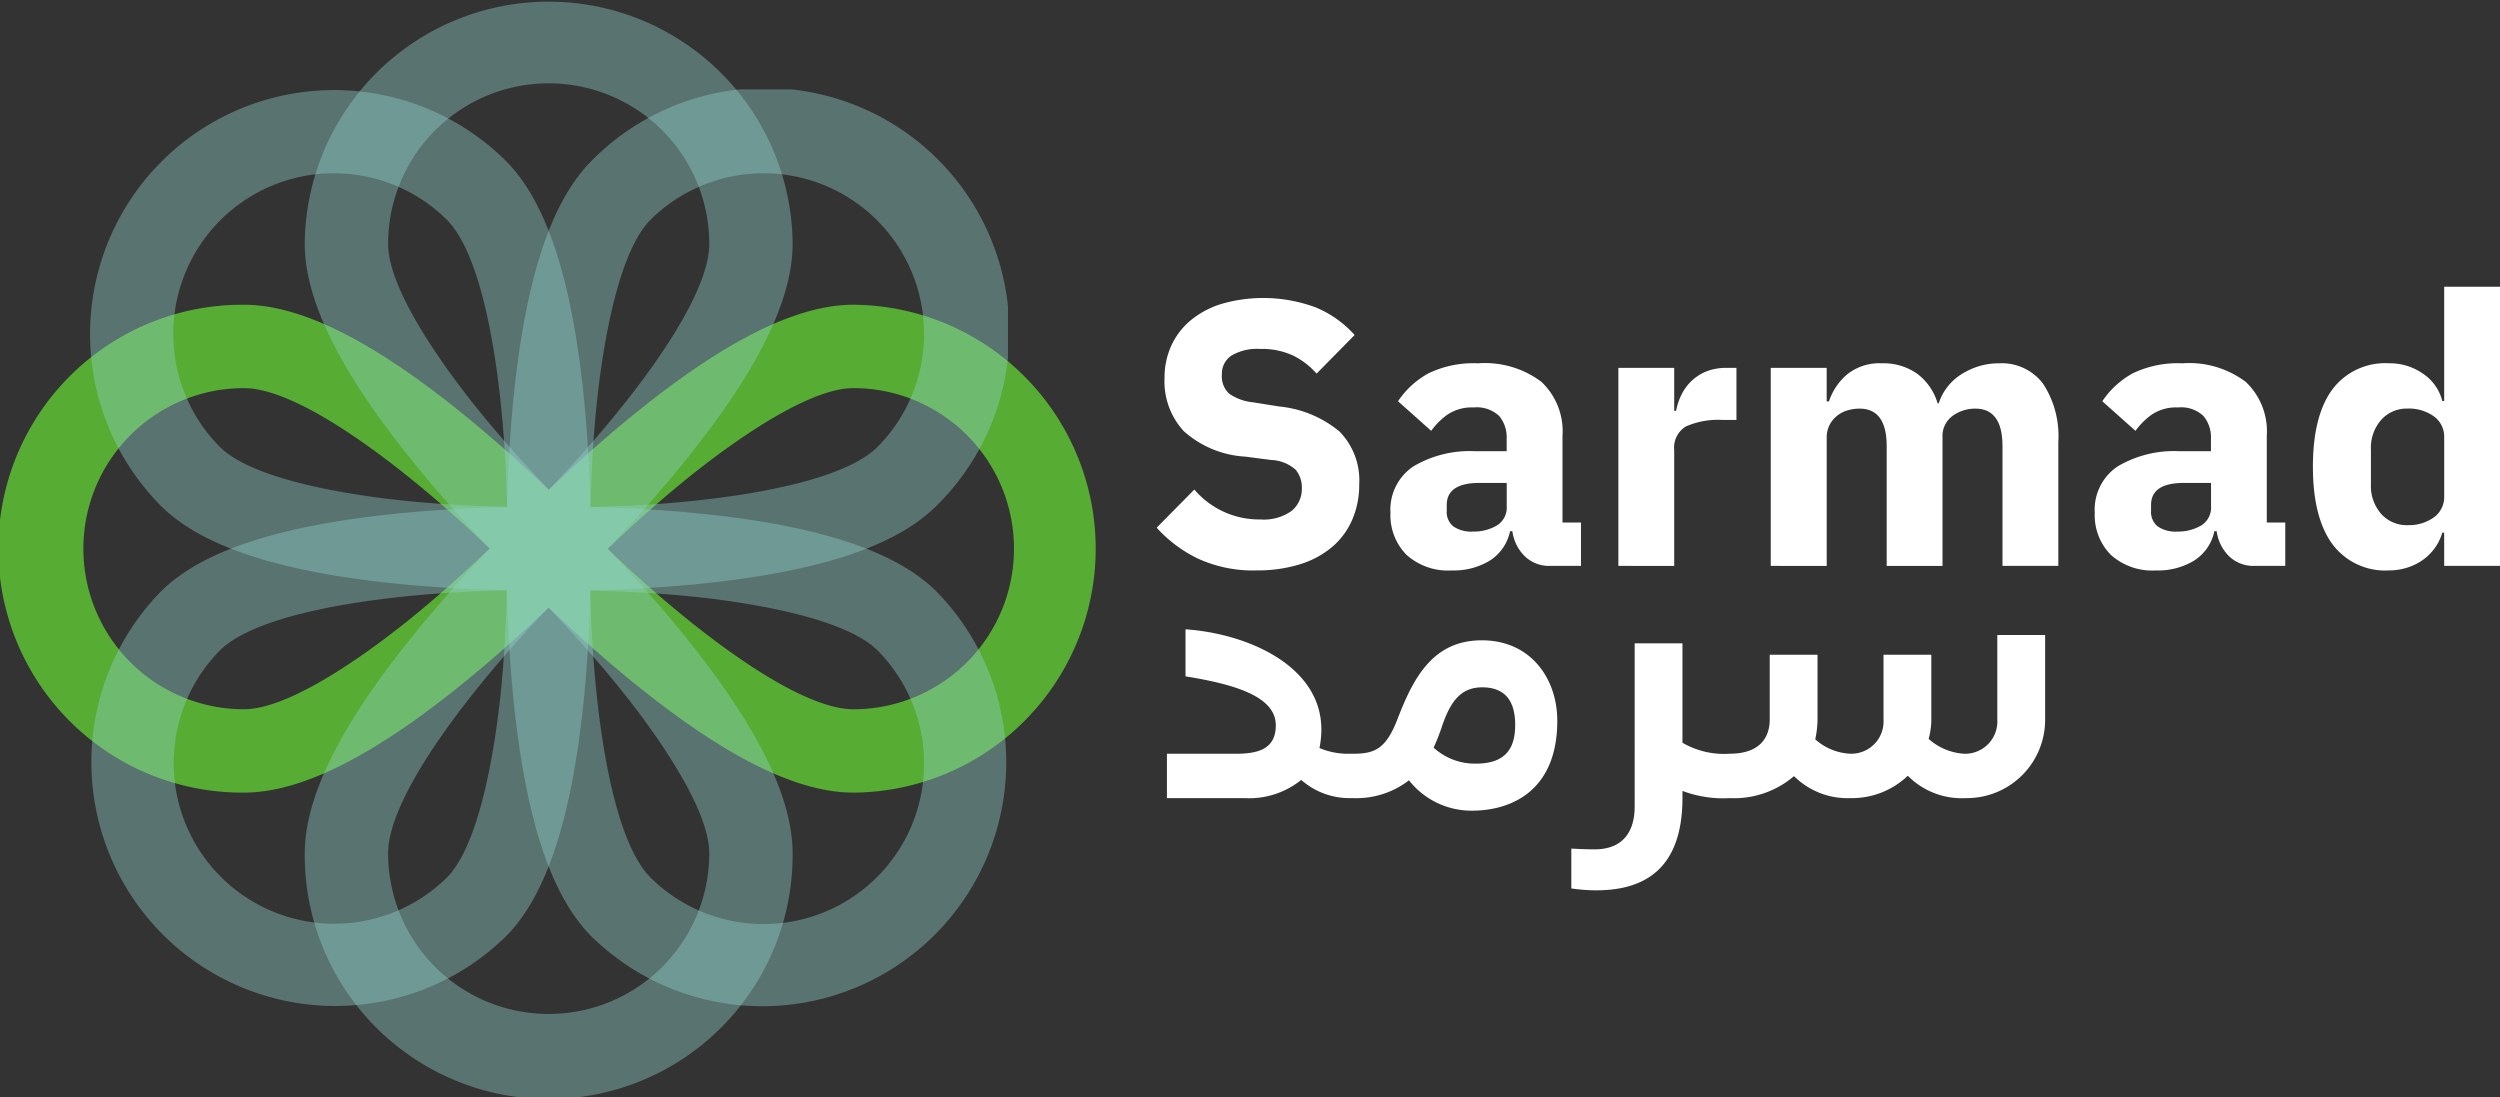 <svg xmlns="http://www.w3.org/2000/svg" xmlns:xlink="http://www.w3.org/1999/xlink" width="219" height="96.129" viewBox="0 0 219 96.129">
  <rect x="0" y="0" width="219" height="96.129" fill="#333333" stroke="none"/>
  <defs>
    <clipPath id="clip-path">
      <rect id="Rectangle_23335" data-name="Rectangle 23335" width="219" height="96.129" fill="none"/>
    </clipPath>
    <clipPath id="clip-path-3">
      <rect id="Rectangle_23331" data-name="Rectangle 23331" width="80.471" height="80.471" fill="none"/>
    </clipPath>
    <clipPath id="clip-path-4">
      <rect id="Rectangle_23332" data-name="Rectangle 23332" width="42.739" height="96.129" fill="none"/>
    </clipPath>
  </defs>
  <g id="sarmad_logo_header" data-name="sarmad logo header" transform="translate(0 0.436)">
    <g id="Group_2159" data-name="Group 2159" transform="translate(0 -0.436)" clip-path="url(#clip-path)">
      <g id="Group_2158" data-name="Group 2158">
        <g id="Group_2157" data-name="Group 2157" clip-path="url(#clip-path)">
          <path id="Path_7792" data-name="Path 7792" d="M324.964,105.34a11.58,11.58,0,0,1-5.155-1.042,11.792,11.792,0,0,1-3.6-2.7l3.3-3.342a7.458,7.458,0,0,0,5.782,2.62,4.188,4.188,0,0,0,2.743-.753,2.484,2.484,0,0,0,.892-2,2.41,2.41,0,0,0-.529-1.588,3.4,3.4,0,0,0-2.148-.868l-2.28-.295a8.822,8.822,0,0,1-5.37-2.216,6.414,6.414,0,0,1-1.7-4.666,6.711,6.711,0,0,1,.595-2.845,6.3,6.3,0,0,1,1.7-2.216,7.925,7.925,0,0,1,2.71-1.44,13.2,13.2,0,0,1,8.245.315,9.329,9.329,0,0,1,3.4,2.416L330.218,88.1a6.7,6.7,0,0,0-2-1.554,6.428,6.428,0,0,0-2.958-.605,4.343,4.343,0,0,0-2.512.589,1.9,1.9,0,0,0-.826,1.635,2.066,2.066,0,0,0,.645,1.7,4.478,4.478,0,0,0,2.1.752l2.28.364a9.723,9.723,0,0,1,5.287,2.2,6.117,6.117,0,0,1,1.718,4.648,7.649,7.649,0,0,1-.6,3.043,6.518,6.518,0,0,1-1.735,2.382,7.984,7.984,0,0,1-2.825,1.538,12.44,12.44,0,0,1-3.833.546" transform="translate(-214.885 -55.372)" fill="#fff"/>
          <path id="Path_7793" data-name="Path 7793" d="M394.127,117.068a3.075,3.075,0,0,1-2.2-.826,3.794,3.794,0,0,1-1.107-2.214h-.2a4.013,4.013,0,0,1-1.751,2.562,6.031,6.031,0,0,1-3.338.875,5.425,5.425,0,0,1-4-1.383,4.934,4.934,0,0,1-1.388-3.657,4.554,4.554,0,0,1,2-4.068,9.68,9.68,0,0,1,5.436-1.334h2.743v-1.091a2.9,2.9,0,0,0-.661-2,2.84,2.84,0,0,0-2.214-.743,3.841,3.841,0,0,0-2.314.628,6.2,6.2,0,0,0-1.421,1.421l-2.908-2.592a7.6,7.6,0,0,1,2.66-2.442,9.059,9.059,0,0,1,4.346-.881,8.232,8.232,0,0,1,5.552,1.619,5.944,5.944,0,0,1,1.851,4.726v7.6h1.619v3.8Zm-6.775-3.007a4.01,4.01,0,0,0,2.1-.525,1.836,1.836,0,0,0,.875-1.706V109.8h-2.379q-2.875,0-2.875,1.935v.492a1.623,1.623,0,0,0,.595,1.394,2.781,2.781,0,0,0,1.685.443" transform="translate(-258.338 -67.496)" fill="#fff"/>
          <path id="Path_7794" data-name="Path 7794" d="M442.439,117.911V100.562h4.891v3.767h.165a5.388,5.388,0,0,1,.463-1.4,4.29,4.29,0,0,1,.876-1.206,4.1,4.1,0,0,1,1.305-.843,4.652,4.652,0,0,1,1.784-.314h.859v4.56H451.56a6.968,6.968,0,0,0-3.189.562,2.151,2.151,0,0,0-1.041,2.082v10.145Z" transform="translate(-300.669 -68.339)" fill="#fff"/>
          <path id="Path_7795" data-name="Path 7795" d="M484.1,117.069V99.72H489v2.941h.2a5.29,5.29,0,0,1,1.586-2.363,4.531,4.531,0,0,1,3.073-.975,5.113,5.113,0,0,1,3.041.893,4.981,4.981,0,0,1,1.817,2.611h.1a4.712,4.712,0,0,1,1.883-2.479,6.331,6.331,0,0,1,1.553-.744,5.937,5.937,0,0,1,1.851-.281,4.521,4.521,0,0,1,3.85,1.785,8.357,8.357,0,0,1,1.338,5.089v10.872h-4.89V106.593q0-3.3-2.38-3.3a3.37,3.37,0,0,0-1.983.628,2.186,2.186,0,0,0-.892,1.916v11.236h-4.89V106.593q0-3.3-2.38-3.3a3.708,3.708,0,0,0-1.041.149,2.655,2.655,0,0,0-.925.479,2.48,2.48,0,0,0-.661.81,2.375,2.375,0,0,0-.248,1.107v11.236Z" transform="translate(-328.983 -67.497)" fill="#fff"/>
          <path id="Path_7796" data-name="Path 7796" d="M586.672,117.068a3.074,3.074,0,0,1-2.2-.826,3.8,3.8,0,0,1-1.107-2.214h-.2a4.013,4.013,0,0,1-1.752,2.562,6.033,6.033,0,0,1-3.338.875,5.424,5.424,0,0,1-4-1.383,4.933,4.933,0,0,1-1.388-3.657,4.553,4.553,0,0,1,2-4.068,9.678,9.678,0,0,1,5.435-1.334h2.743v-1.091a2.9,2.9,0,0,0-.661-2,2.839,2.839,0,0,0-2.214-.743,3.842,3.842,0,0,0-2.314.628,6.2,6.2,0,0,0-1.421,1.421l-2.908-2.592a7.6,7.6,0,0,1,2.66-2.442,9.059,9.059,0,0,1,4.346-.881,8.232,8.232,0,0,1,5.552,1.619,5.943,5.943,0,0,1,1.851,4.726v7.6h1.619v3.8Zm-6.774-3.007a4.011,4.011,0,0,0,2.1-.525,1.836,1.836,0,0,0,.875-1.706V109.8h-2.379q-2.875,0-2.875,1.935v.492a1.623,1.623,0,0,0,.595,1.394,2.781,2.781,0,0,0,1.685.443" transform="translate(-389.186 -67.496)" fill="#fff"/>
          <path id="Path_7797" data-name="Path 7797" d="M643.806,99.933h-.166a4.334,4.334,0,0,1-.628,1.306,4.5,4.5,0,0,1-1.041,1.057,4.849,4.849,0,0,1-1.388.694,5.247,5.247,0,0,1-1.6.248,5.764,5.764,0,0,1-4.99-2.33q-1.685-2.33-1.685-6.758t1.685-6.742a5.781,5.781,0,0,1,4.99-2.314,5.045,5.045,0,0,1,2.99.926,4.065,4.065,0,0,1,1.669,2.379h.166V78.387h4.89v24.454h-4.89Zm-3.206-.661a3.738,3.738,0,0,0,2.3-.677,2.2,2.2,0,0,0,.909-1.867V91.606a2.2,2.2,0,0,0-.909-1.867,3.745,3.745,0,0,0-2.3-.677,3,3,0,0,0-2.3.975,3.7,3.7,0,0,0-.909,2.627V95.67A3.7,3.7,0,0,0,638.3,98.3a3,3,0,0,0,2.3.975" transform="translate(-429.697 -53.27)" fill="#fff"/>
          <path id="Path_7798" data-name="Path 7798" d="M335.875,183.441v2.891l-.5.5h-.4a6.391,6.391,0,0,1-4.187-1.595,7.258,7.258,0,0,1-4.951,1.595h-6.812v-3.888h6.081c2.094,0,3.456-.532,3.456-2.492,0-2.526-3.589-3.589-7.909-4.287v-4.12c5.417.366,11.9,3.19,11.9,8.772a8.18,8.18,0,0,1-.166,1.628,6.483,6.483,0,0,0,2.625.5h.366Z" transform="translate(-216.802 -116.916)" fill="#fff"/>
          <path id="Path_7799" data-name="Path 7799" d="M386.838,182.1c0,6.047-3.921,7.875-7.477,7.875a6.96,6.96,0,0,1-5.516-2.659,7.546,7.546,0,0,1-4.851,1.562l-.5-.5v-2.891l.5-.5c1.894,0,2.858-.465,3.854-3.057,1.362-3.523,3.057-6.878,7.377-6.878,4.286,0,6.612,3.356,6.612,7.044m-3.688.365c0-2.027-.831-3.29-2.891-3.29-1.927,0-2.792,1.329-3.489,3.323a18.923,18.923,0,0,1-.764,1.961,5.345,5.345,0,0,0,3.721,1.4c2.691,0,3.423-1.462,3.423-3.389" transform="translate(-250.419 -118.961)" fill="#fff"/>
          <path id="Path_7800" data-name="Path 7800" d="M443.933,186.049v2.891l-.5.5a10.065,10.065,0,0,1-4.12-.632v.6c0,5.184-2.293,8.108-7.543,8.108a15.118,15.118,0,0,1-2.193-.166v-3.489c.133,0,1,.067,2.027.067,2.592,0,3.522-1.661,3.522-3.755V175.881h4.187v8.706a7.218,7.218,0,0,0,4.12.964Z" transform="translate(-291.929 -119.524)" fill="#fff"/>
          <path id="Path_7801" data-name="Path 7801" d="M499.412,173.6v7.31a6.862,6.862,0,0,1-6.945,6.978,6.636,6.636,0,0,1-5.084-1.96,7.08,7.08,0,0,1-5.018,1.96,6.634,6.634,0,0,1-4.951-1.927,8.077,8.077,0,0,1-5.649,1.927l-.5-.5V184.5l.5-.5c2.758,0,3.522-1.529,3.522-2.991v-5.682h4.187v5.582a8.341,8.341,0,0,1-.2,1.828,4.925,4.925,0,0,0,3.09,1.262,2.827,2.827,0,0,0,2.891-2.991v-5.682h4.186v5.582a6.32,6.32,0,0,1-.233,1.794,5.144,5.144,0,0,0,3.124,1.3,2.827,2.827,0,0,0,2.891-2.991V173.6Z" transform="translate(-320.259 -117.973)" fill="#fff"/>
          <path id="Path_7802" data-name="Path 7802" d="M74.758,83.31c-4.988,0-11.307,3.165-19.32,9.677-2.968,2.412-5.567,4.805-7.375,6.543-1.808-1.738-4.407-4.132-7.375-6.543-8.012-6.511-14.332-9.677-19.32-9.677a21.37,21.37,0,1,0,0,42.739c4.988,0,11.308-3.166,19.32-9.677,2.968-2.412,5.567-4.805,7.375-6.543,1.808,1.738,4.407,4.132,7.375,6.543,8.013,6.511,14.332,9.677,19.32,9.677a21.37,21.37,0,0,0,0-42.739M36.025,110.751c-2.962,2.4-10.322,7.995-14.656,7.995a14.066,14.066,0,0,1,0-28.132c5.236,0,15.051,7.8,21.524,14.051-1.706,1.636-4.139,3.872-6.868,6.086m38.733,7.995c-5.236,0-15.052-7.8-21.525-14.051,1.706-1.636,4.139-3.872,6.868-6.086,2.963-2.4,10.322-7.995,14.657-7.995a14.066,14.066,0,1,1,0,28.132" transform="translate(0.001 -56.615)" fill="#57ac34"/>
          <g id="Group_2150" data-name="Group 2150" transform="translate(7.829 7.829)" opacity="0.4">
            <g id="Group_2149" data-name="Group 2149">
              <g id="Group_2148" data-name="Group 2148" clip-path="url(#clip-path-3)">
                <path id="Path_7803" data-name="Path 7803" d="M68.434,30.681c-3.527,3.527-5.757,10.234-6.819,20.5-.393,3.8-.539,7.335-.588,9.842-2.507.049-6.038.195-9.842.588-10.27,1.062-16.977,3.292-20.5,6.819A21.37,21.37,0,0,0,60.9,98.654c3.527-3.527,5.757-10.234,6.819-20.5.393-3.8.539-7.335.588-9.842,2.507-.049,6.038-.195,9.842-.588,10.27-1.062,16.977-3.292,20.5-6.819A21.369,21.369,0,1,0,68.434,30.681M60.449,77.473c-.4,3.795-1.645,12.952-4.71,16.017A14.066,14.066,0,0,1,35.846,73.6c3.7-3.7,16.161-5.124,25.156-5.284-.05,2.363-.189,5.665-.553,9.159M93.49,55.737c-3.7,3.7-16.162,5.124-25.156,5.284.049-2.363.189-5.665.553-9.159.4-3.795,1.645-12.952,4.711-16.017A14.066,14.066,0,0,1,93.49,55.737" transform="translate(-24.432 -24.432)" fill="#92d1ca"/>
              </g>
            </g>
          </g>
          <g id="Group_2153" data-name="Group 2153" transform="translate(26.695)" opacity="0.4">
            <g id="Group_2152" data-name="Group 2152">
              <g id="Group_2151" data-name="Group 2151" clip-path="url(#clip-path-4)">
                <path id="Path_7804" data-name="Path 7804" d="M83.31,21.37c0,4.988,3.165,11.307,9.677,19.32,2.412,2.968,4.805,5.567,6.543,7.375-1.738,1.808-4.132,4.407-6.543,7.375-6.511,8.012-9.677,14.332-9.677,19.32a21.37,21.37,0,1,0,42.739,0c0-4.988-3.166-11.308-9.677-19.32-2.412-2.968-4.805-5.567-6.543-7.375,1.738-1.808,4.132-4.407,6.543-7.375,6.511-8.013,9.677-14.332,9.677-19.32a21.37,21.37,0,0,0-42.739,0M110.751,60.1c2.4,2.962,7.995,10.322,7.995,14.656a14.066,14.066,0,1,1-28.132,0c0-5.236,7.8-15.051,14.051-21.524,1.636,1.706,3.872,4.139,6.086,6.868m7.995-38.733c0,5.236-7.8,15.052-14.051,21.525-1.636-1.706-3.872-4.139-6.086-6.868-2.4-2.963-7.995-10.322-7.995-14.657a14.066,14.066,0,1,1,28.132,0" transform="translate(-83.31 -0.001)" fill="#92d1ca"/>
              </g>
            </g>
          </g>
          <g id="Group_2156" data-name="Group 2156" transform="translate(7.829 7.829)" opacity="0.4">
            <g id="Group_2155" data-name="Group 2155">
              <g id="Group_2154" data-name="Group 2154" clip-path="url(#clip-path-3)">
                <path id="Path_7805" data-name="Path 7805" d="M30.681,60.9c3.527,3.527,10.234,5.757,20.5,6.819,3.8.393,7.335.539,9.842.588.049,2.507.195,6.038.588,9.842,1.062,10.27,3.292,16.977,6.819,20.5A21.37,21.37,0,0,0,98.654,68.433c-3.527-3.527-10.234-5.757-20.5-6.819-3.8-.393-7.335-.539-9.842-.588-.049-2.507-.195-6.038-.588-9.842-1.062-10.27-3.292-16.977-6.819-20.5A21.369,21.369,0,0,0,30.681,60.9m46.792,7.985c3.795.4,12.952,1.645,16.017,4.71A14.066,14.066,0,0,1,73.6,93.489c-3.7-3.7-5.124-16.161-5.284-25.156,2.363.05,5.665.189,9.159.553M55.737,35.845c3.7,3.7,5.124,16.162,5.284,25.156-2.363-.049-5.665-.189-9.159-.553-3.795-.4-12.952-1.645-16.017-4.711A14.066,14.066,0,0,1,55.737,35.845" transform="translate(-24.432 -24.432)" fill="#92d1ca"/>
              </g>
            </g>
          </g>
        </g>
      </g>
    </g>
  </g>
</svg>
